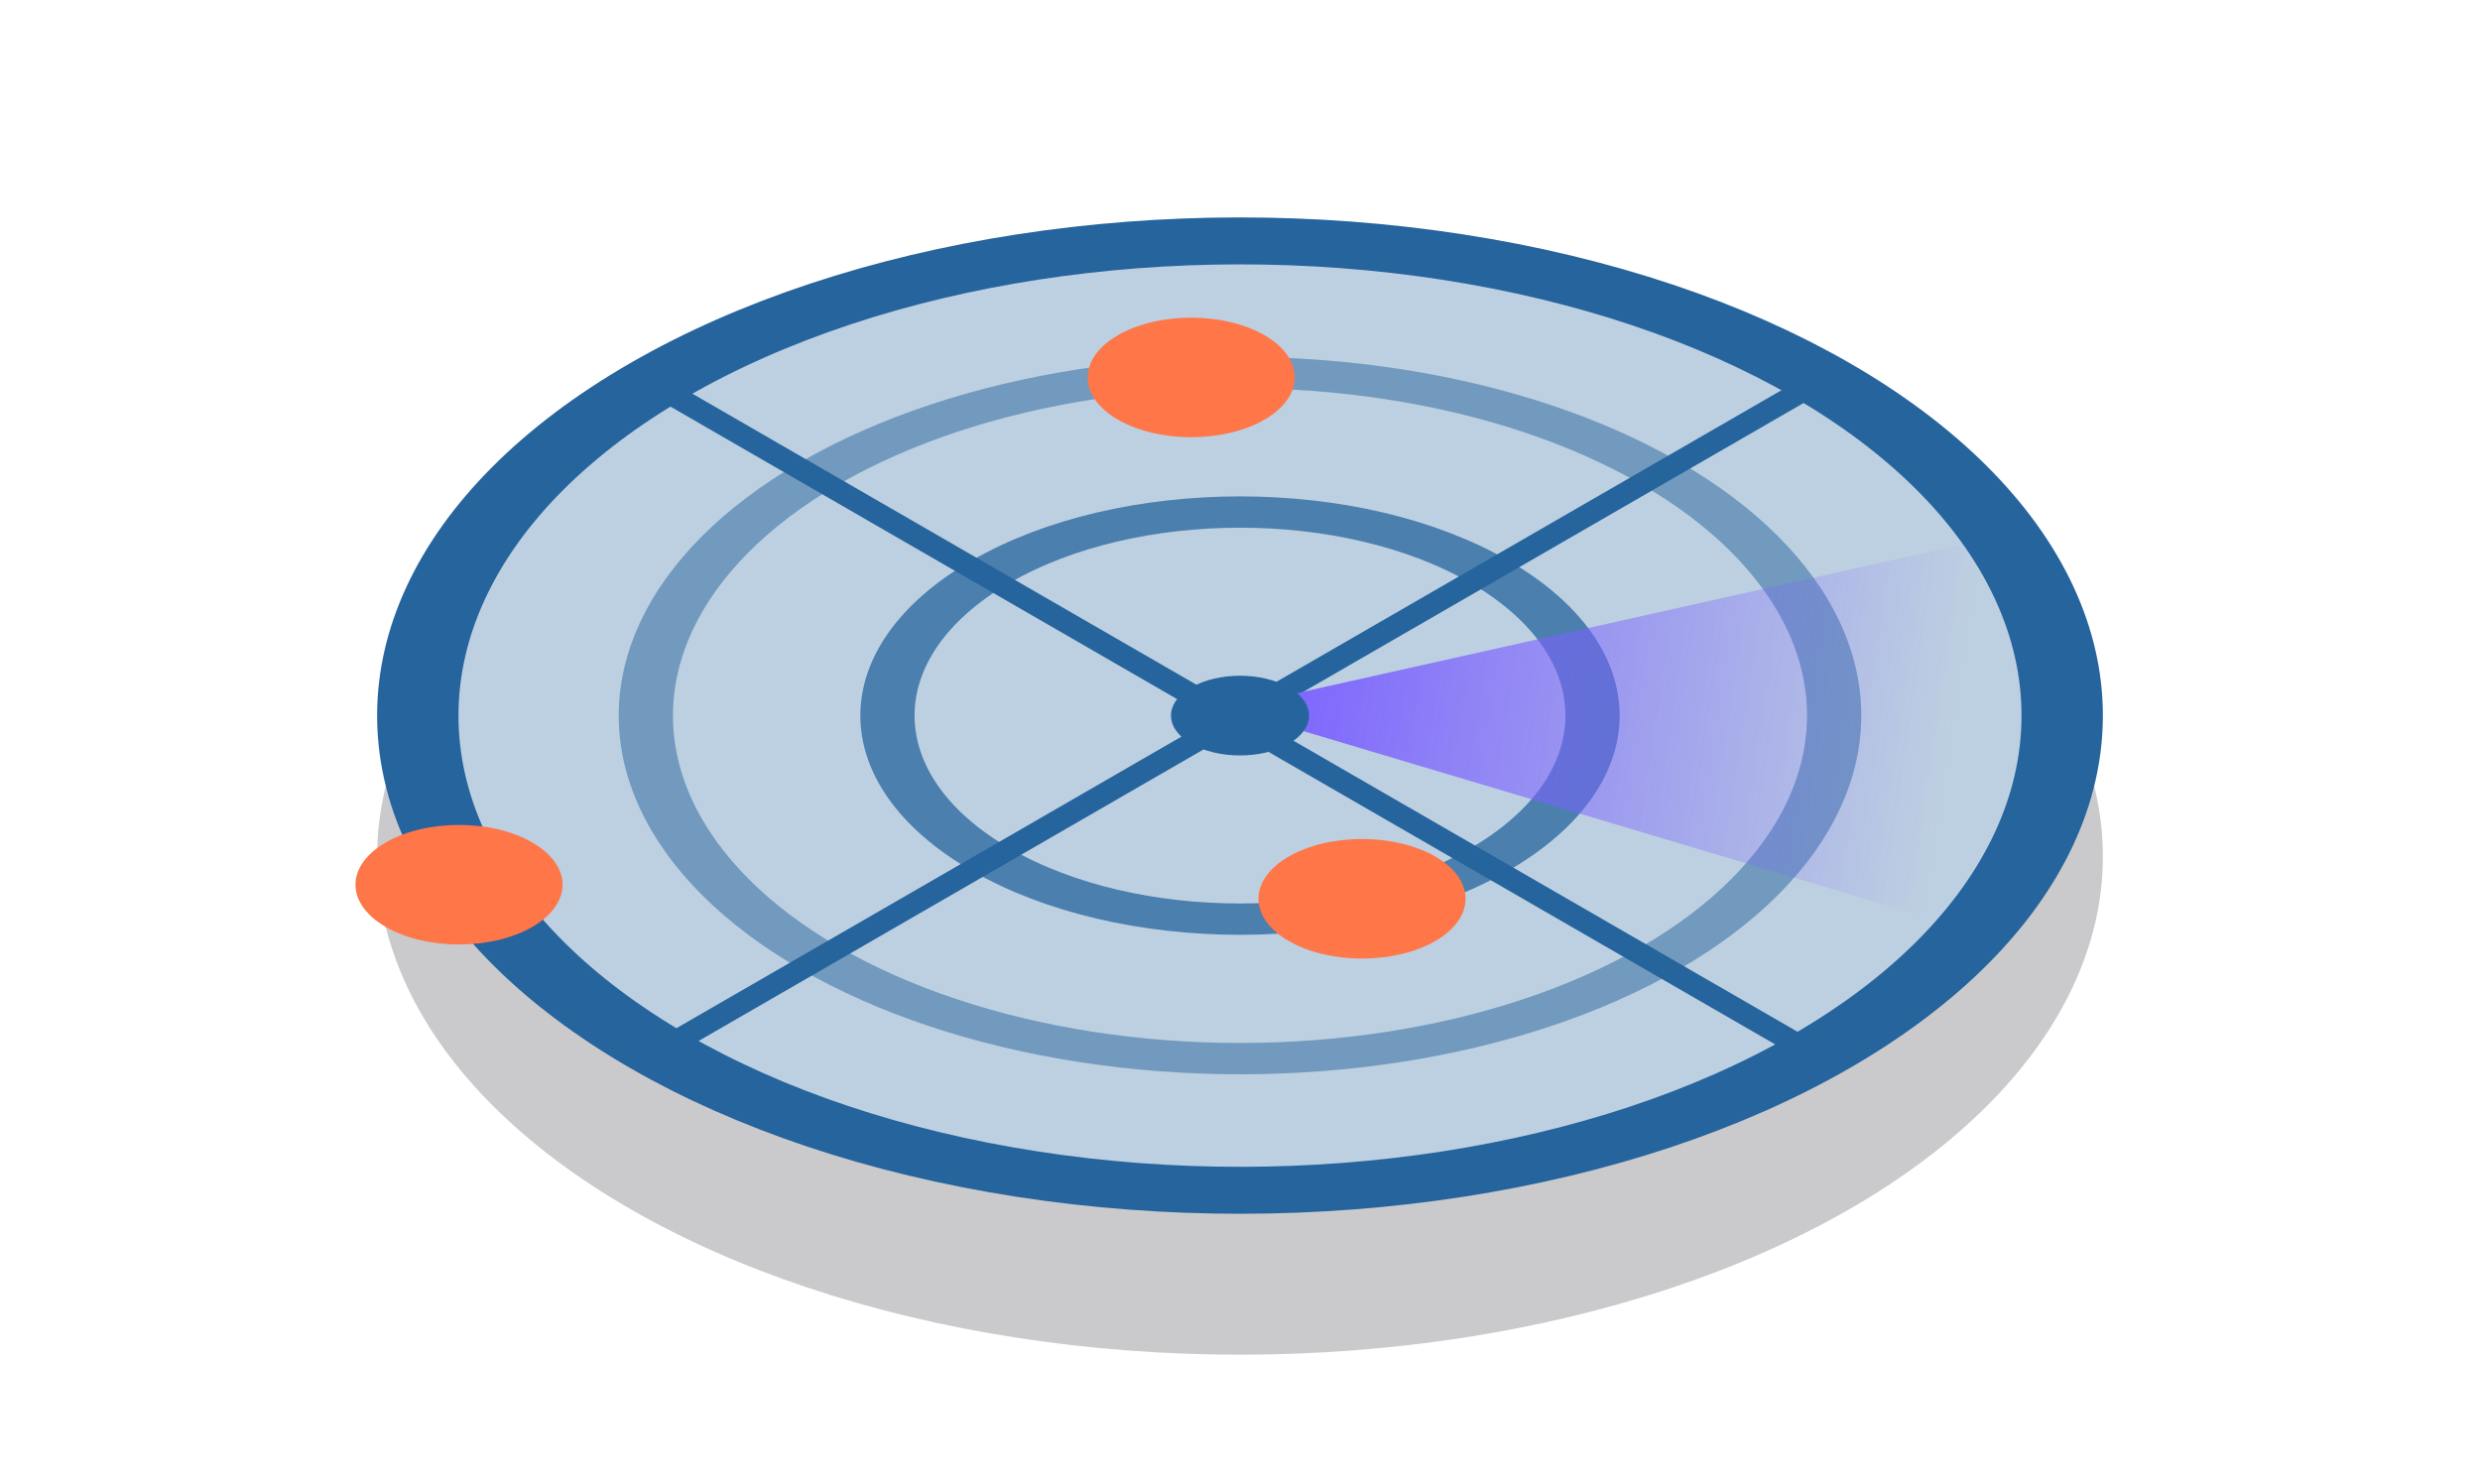 <svg width="112" height="67" viewBox="0 0 112 67" fill="none" xmlns="http://www.w3.org/2000/svg">
	<circle r="31.818" transform="matrix(0.866 0.5 -0.866 0.5 56 38.682)" fill="#CACACD"/>
	<circle r="30.318" transform="matrix(0.866 0.5 -0.866 0.5 56 32.318)" fill="#BDD0E1" stroke="#26649D" stroke-width="3"/>
	<path d="M81.351 17.682L30.098 47.273" stroke="#26649D"/>
	<path d="M81.351 47.273L30.098 17.682" stroke="#26649D"/>
	<circle opacity="0.5" r="21.909" transform="matrix(0.866 0.5 -0.866 0.5 56 32.318)" stroke="#26649D" stroke-width="2"/>
	<circle opacity="0.75" r="13" transform="matrix(0.866 0.5 -0.866 0.5 56 32.318)" stroke="#26649D" stroke-width="2"/>
	<circle r="3.818" transform="matrix(0.866 0.5 -0.866 0.5 53.796 17.046)" fill="#FF7648"/>
	<circle r="3.818" transform="matrix(0.866 0.5 -0.866 0.5 61.511 40.591)" fill="#FF7648"/>
	<circle r="3.818" transform="matrix(0.866 0.5 -0.866 0.5 20.73 39.955)" fill="#FF7648"/>
	<path d="M89.618 24.364L55.449 32L87.413 41.545L89.618 24.364Z" fill="url(#paint0_linear_1833_21584)"/>
	<circle r="2.545" transform="matrix(0.866 0.5 -0.866 0.5 56 32.318)" fill="#26649D"/>
	<defs>
		<linearGradient id="paint0_linear_1833_21584" x1="56.551" y1="32.636" x2="87.492" y2="37.337" gradientUnits="userSpaceOnUse">
			<stop stop-color="#7B61FF"/>
			<stop offset="1" stop-color="#7B61FF" stop-opacity="0"/>
		</linearGradient>
	</defs>
</svg>
